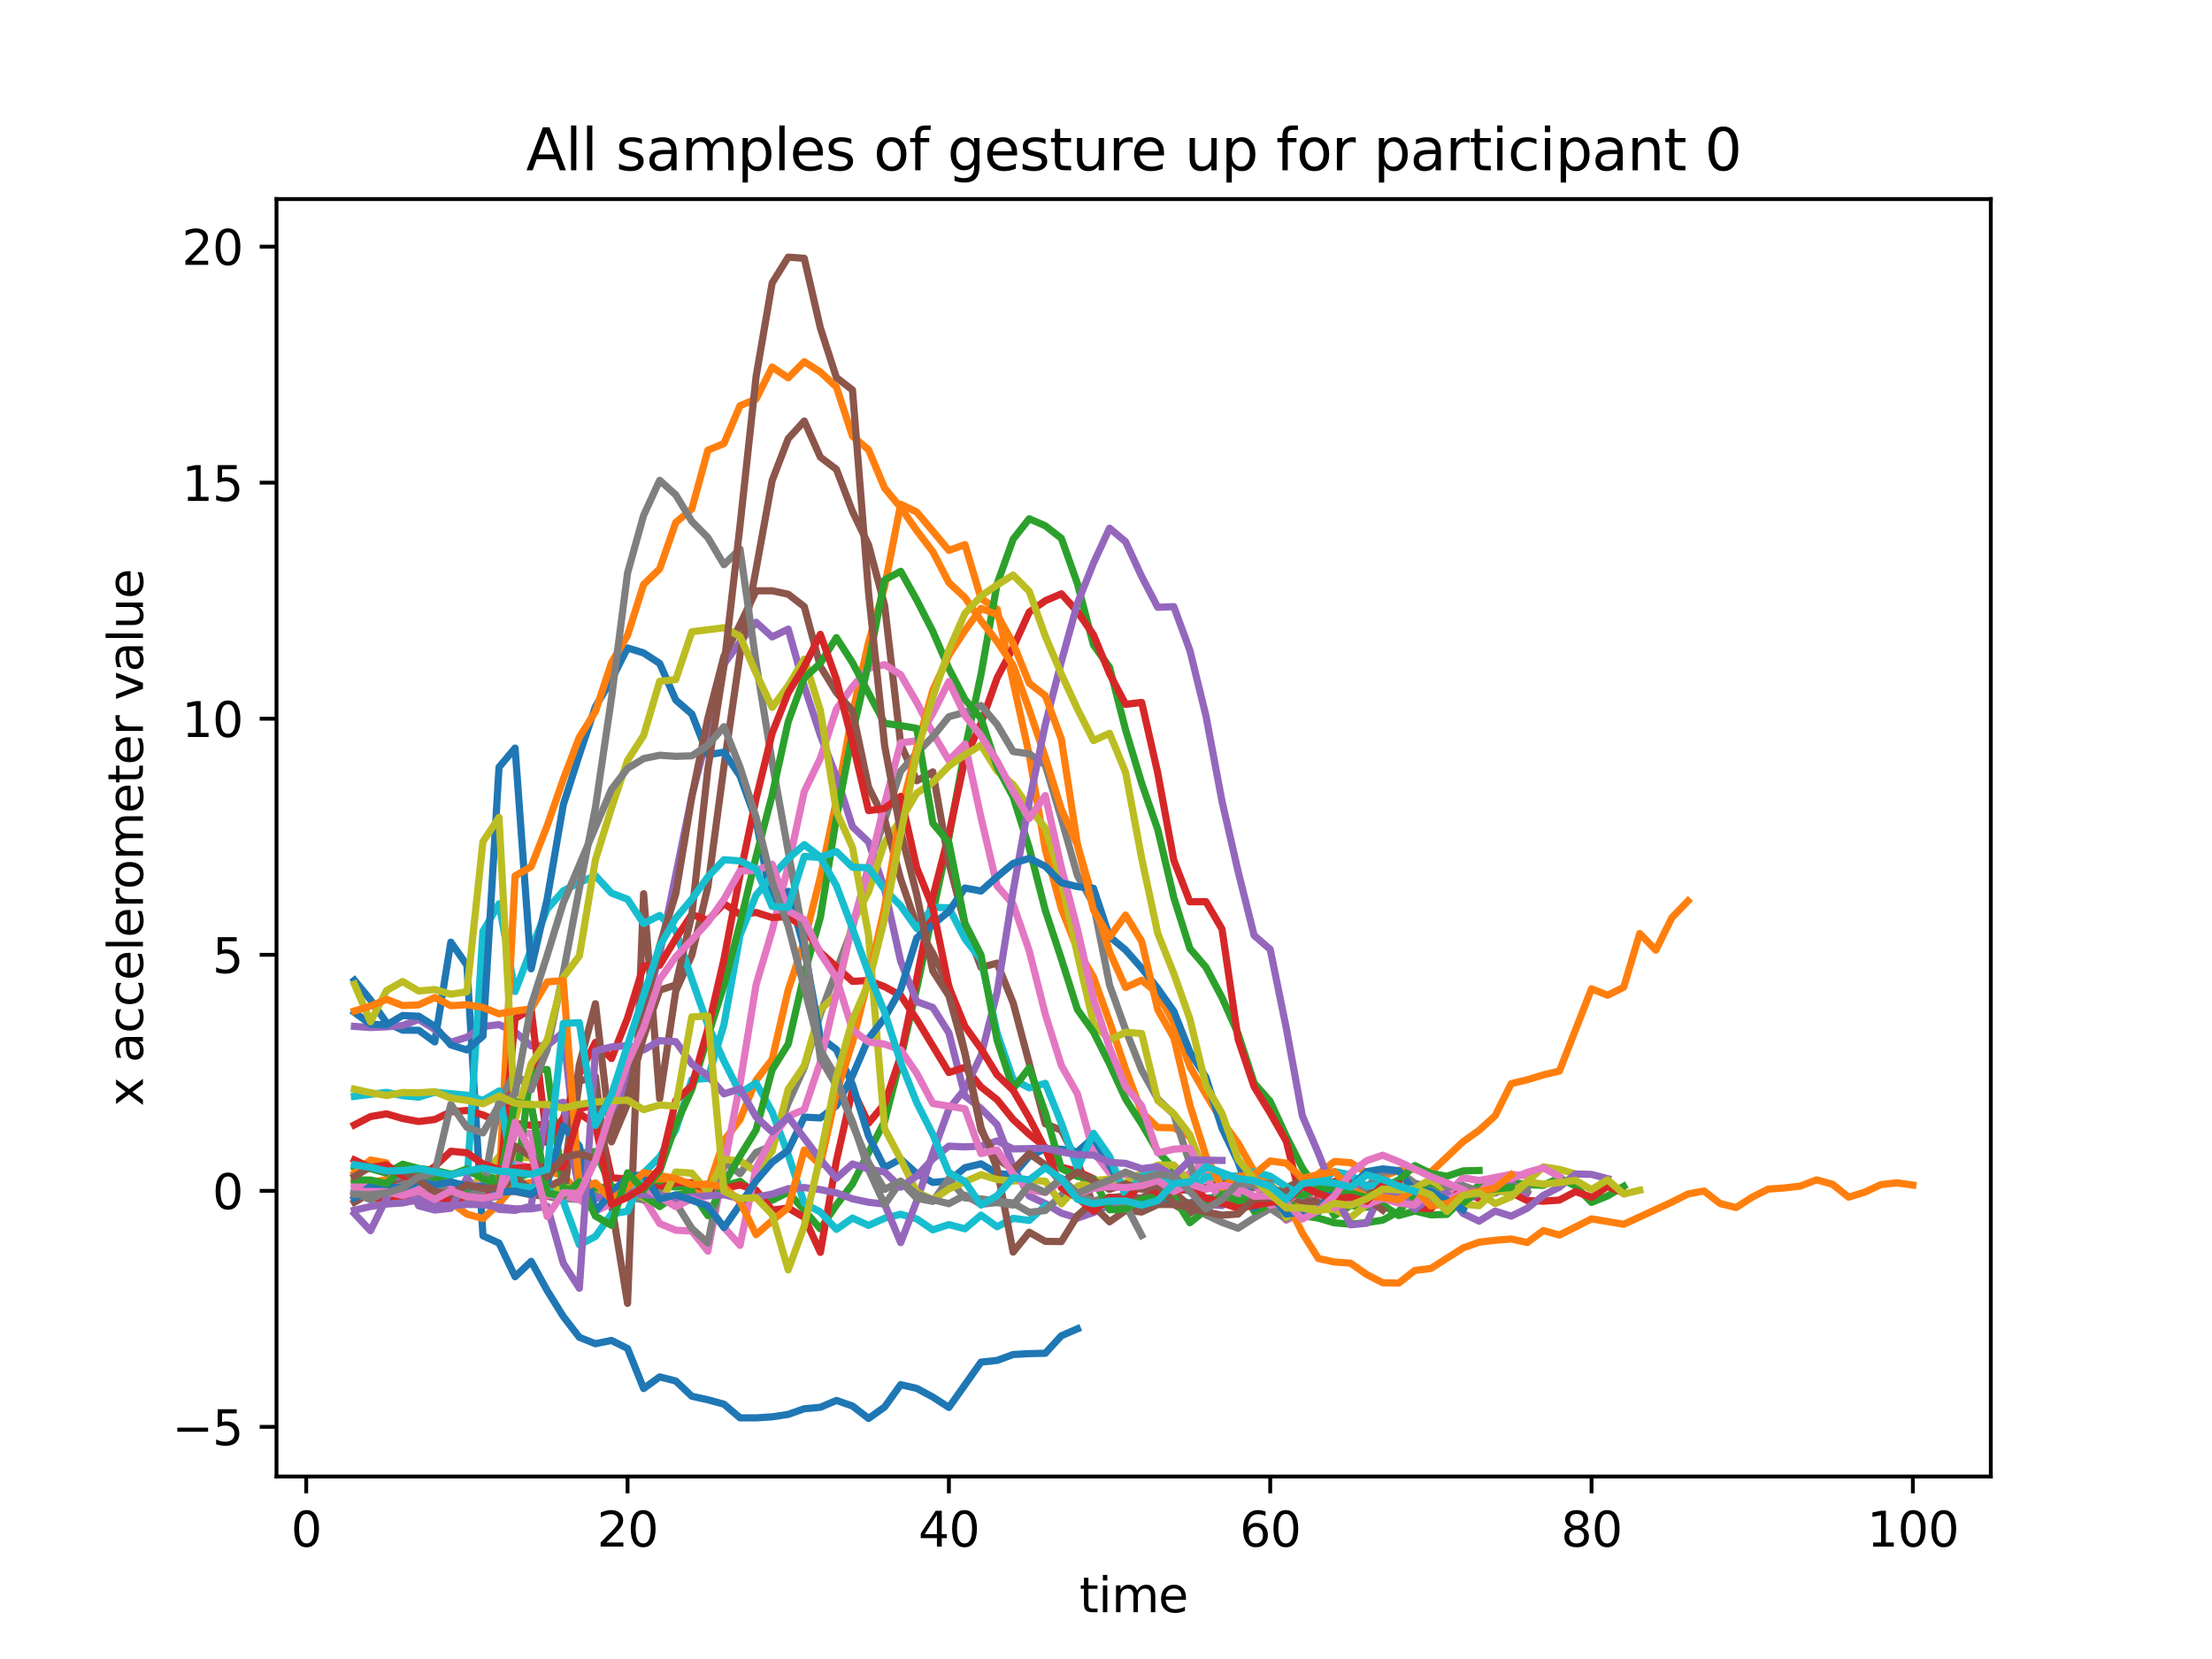 <?xml version="1.0" encoding="utf-8" standalone="no"?>
<!DOCTYPE svg PUBLIC "-//W3C//DTD SVG 1.1//EN"
  "http://www.w3.org/Graphics/SVG/1.1/DTD/svg11.dtd">
<svg xmlns:xlink="http://www.w3.org/1999/xlink" width="460.8pt" height="345.6pt" viewBox="0 0 460.8 345.6" xmlns="http://www.w3.org/2000/svg" version="1.1">
 <defs>
  <style type="text/css">*{stroke-linejoin: round; stroke-linecap: butt}</style>
 </defs>
 <g id="figure_1">
  <g id="patch_1">
   <path d="M 0 345.6 
L 460.8 345.6 
L 460.8 0 
L 0 0 
z
" style="fill: #ffffff"/>
  </g>
  <g id="axes_1">
   <g id="patch_2">
    <path d="M 57.6 307.584 
L 414.72 307.584 
L 414.72 41.472 
L 57.6 41.472 
z
" style="fill: #ffffff"/>
   </g>
   <g id="matplotlib.axis_1">
    <g id="xtick_1">
     <g id="line2d_1">
      <defs>
       <path id="m6926a96980" d="M 0 0 
L 0 3.5 
" style="stroke: #000000; stroke-width: 0.8"/>
      </defs>
      <g>
       <use xlink:href="#m6926a96980" x="63.792" y="307.584" style="stroke: #000000; stroke-width: 0.8"/>
      </g>
     </g>
     <g id="text_1">
      <!-- 0 -->
      <g transform="translate(60.611 322.182) scale(0.1 -0.1)">
       <defs>
        <path id="DejaVuSans-30" d="M 2034 4250 
Q 1547 4250 1301 3770 
Q 1056 3291 1056 2328 
Q 1056 1369 1301 889 
Q 1547 409 2034 409 
Q 2525 409 2770 889 
Q 3016 1369 3016 2328 
Q 3016 3291 2770 3770 
Q 2525 4250 2034 4250 
z
M 2034 4750 
Q 2819 4750 3233 4129 
Q 3647 3509 3647 2328 
Q 3647 1150 3233 529 
Q 2819 -91 2034 -91 
Q 1250 -91 836 529 
Q 422 1150 422 2328 
Q 422 3509 836 4129 
Q 1250 4750 2034 4750 
z
" transform="scale(0.016)"/>
       </defs>
       <use xlink:href="#DejaVuSans-30"/>
      </g>
     </g>
    </g>
    <g id="xtick_2">
     <g id="line2d_2">
      <g>
       <use xlink:href="#m6926a96980" x="130.731" y="307.584" style="stroke: #000000; stroke-width: 0.8"/>
      </g>
     </g>
     <g id="text_2">
      <!-- 20 -->
      <g transform="translate(124.368 322.182) scale(0.1 -0.1)">
       <defs>
        <path id="DejaVuSans-32" d="M 1228 531 
L 3431 531 
L 3431 0 
L 469 0 
L 469 531 
Q 828 903 1448 1529 
Q 2069 2156 2228 2338 
Q 2531 2678 2651 2914 
Q 2772 3150 2772 3378 
Q 2772 3750 2511 3984 
Q 2250 4219 1831 4219 
Q 1534 4219 1204 4116 
Q 875 4013 500 3803 
L 500 4441 
Q 881 4594 1212 4672 
Q 1544 4750 1819 4750 
Q 2544 4750 2975 4387 
Q 3406 4025 3406 3419 
Q 3406 3131 3298 2873 
Q 3191 2616 2906 2266 
Q 2828 2175 2409 1742 
Q 1991 1309 1228 531 
z
" transform="scale(0.016)"/>
       </defs>
       <use xlink:href="#DejaVuSans-32"/>
       <use xlink:href="#DejaVuSans-30" x="63.623"/>
      </g>
     </g>
    </g>
    <g id="xtick_3">
     <g id="line2d_3">
      <g>
       <use xlink:href="#m6926a96980" x="197.67" y="307.584" style="stroke: #000000; stroke-width: 0.8"/>
      </g>
     </g>
     <g id="text_3">
      <!-- 40 -->
      <g transform="translate(191.308 322.182) scale(0.1 -0.1)">
       <defs>
        <path id="DejaVuSans-34" d="M 2419 4116 
L 825 1625 
L 2419 1625 
L 2419 4116 
z
M 2253 4666 
L 3047 4666 
L 3047 1625 
L 3713 1625 
L 3713 1100 
L 3047 1100 
L 3047 0 
L 2419 0 
L 2419 1100 
L 313 1100 
L 313 1709 
L 2253 4666 
z
" transform="scale(0.016)"/>
       </defs>
       <use xlink:href="#DejaVuSans-34"/>
       <use xlink:href="#DejaVuSans-30" x="63.623"/>
      </g>
     </g>
    </g>
    <g id="xtick_4">
     <g id="line2d_4">
      <g>
       <use xlink:href="#m6926a96980" x="264.609" y="307.584" style="stroke: #000000; stroke-width: 0.8"/>
      </g>
     </g>
     <g id="text_4">
      <!-- 60 -->
      <g transform="translate(258.247 322.182) scale(0.1 -0.1)">
       <defs>
        <path id="DejaVuSans-36" d="M 2113 2584 
Q 1688 2584 1439 2293 
Q 1191 2003 1191 1497 
Q 1191 994 1439 701 
Q 1688 409 2113 409 
Q 2538 409 2786 701 
Q 3034 994 3034 1497 
Q 3034 2003 2786 2293 
Q 2538 2584 2113 2584 
z
M 3366 4563 
L 3366 3988 
Q 3128 4100 2886 4159 
Q 2644 4219 2406 4219 
Q 1781 4219 1451 3797 
Q 1122 3375 1075 2522 
Q 1259 2794 1537 2939 
Q 1816 3084 2150 3084 
Q 2853 3084 3261 2657 
Q 3669 2231 3669 1497 
Q 3669 778 3244 343 
Q 2819 -91 2113 -91 
Q 1303 -91 875 529 
Q 447 1150 447 2328 
Q 447 3434 972 4092 
Q 1497 4750 2381 4750 
Q 2619 4750 2861 4703 
Q 3103 4656 3366 4563 
z
" transform="scale(0.016)"/>
       </defs>
       <use xlink:href="#DejaVuSans-36"/>
       <use xlink:href="#DejaVuSans-30" x="63.623"/>
      </g>
     </g>
    </g>
    <g id="xtick_5">
     <g id="line2d_5">
      <g>
       <use xlink:href="#m6926a96980" x="331.548" y="307.584" style="stroke: #000000; stroke-width: 0.8"/>
      </g>
     </g>
     <g id="text_5">
      <!-- 80 -->
      <g transform="translate(325.186 322.182) scale(0.1 -0.1)">
       <defs>
        <path id="DejaVuSans-38" d="M 2034 2216 
Q 1584 2216 1326 1975 
Q 1069 1734 1069 1313 
Q 1069 891 1326 650 
Q 1584 409 2034 409 
Q 2484 409 2743 651 
Q 3003 894 3003 1313 
Q 3003 1734 2745 1975 
Q 2488 2216 2034 2216 
z
M 1403 2484 
Q 997 2584 770 2862 
Q 544 3141 544 3541 
Q 544 4100 942 4425 
Q 1341 4750 2034 4750 
Q 2731 4750 3128 4425 
Q 3525 4100 3525 3541 
Q 3525 3141 3298 2862 
Q 3072 2584 2669 2484 
Q 3125 2378 3379 2068 
Q 3634 1759 3634 1313 
Q 3634 634 3220 271 
Q 2806 -91 2034 -91 
Q 1263 -91 848 271 
Q 434 634 434 1313 
Q 434 1759 690 2068 
Q 947 2378 1403 2484 
z
M 1172 3481 
Q 1172 3119 1398 2916 
Q 1625 2713 2034 2713 
Q 2441 2713 2670 2916 
Q 2900 3119 2900 3481 
Q 2900 3844 2670 4047 
Q 2441 4250 2034 4250 
Q 1625 4250 1398 4047 
Q 1172 3844 1172 3481 
z
" transform="scale(0.016)"/>
       </defs>
       <use xlink:href="#DejaVuSans-38"/>
       <use xlink:href="#DejaVuSans-30" x="63.623"/>
      </g>
     </g>
    </g>
    <g id="xtick_6">
     <g id="line2d_6">
      <g>
       <use xlink:href="#m6926a96980" x="398.487" y="307.584" style="stroke: #000000; stroke-width: 0.8"/>
      </g>
     </g>
     <g id="text_6">
      <!-- 100 -->
      <g transform="translate(388.944 322.182) scale(0.1 -0.1)">
       <defs>
        <path id="DejaVuSans-31" d="M 794 531 
L 1825 531 
L 1825 4091 
L 703 3866 
L 703 4441 
L 1819 4666 
L 2450 4666 
L 2450 531 
L 3481 531 
L 3481 0 
L 794 0 
L 794 531 
z
" transform="scale(0.016)"/>
       </defs>
       <use xlink:href="#DejaVuSans-31"/>
       <use xlink:href="#DejaVuSans-30" x="63.623"/>
       <use xlink:href="#DejaVuSans-30" x="127.246"/>
      </g>
     </g>
    </g>
    <g id="text_7">
     <!-- time -->
     <g transform="translate(224.864 335.861) scale(0.1 -0.1)">
      <defs>
       <path id="DejaVuSans-74" d="M 1172 4494 
L 1172 3500 
L 2356 3500 
L 2356 3053 
L 1172 3053 
L 1172 1153 
Q 1172 725 1289 603 
Q 1406 481 1766 481 
L 2356 481 
L 2356 0 
L 1766 0 
Q 1100 0 847 248 
Q 594 497 594 1153 
L 594 3053 
L 172 3053 
L 172 3500 
L 594 3500 
L 594 4494 
L 1172 4494 
z
" transform="scale(0.016)"/>
       <path id="DejaVuSans-69" d="M 603 3500 
L 1178 3500 
L 1178 0 
L 603 0 
L 603 3500 
z
M 603 4863 
L 1178 4863 
L 1178 4134 
L 603 4134 
L 603 4863 
z
" transform="scale(0.016)"/>
       <path id="DejaVuSans-6d" d="M 3328 2828 
Q 3544 3216 3844 3400 
Q 4144 3584 4550 3584 
Q 5097 3584 5394 3201 
Q 5691 2819 5691 2113 
L 5691 0 
L 5113 0 
L 5113 2094 
Q 5113 2597 4934 2840 
Q 4756 3084 4391 3084 
Q 3944 3084 3684 2787 
Q 3425 2491 3425 1978 
L 3425 0 
L 2847 0 
L 2847 2094 
Q 2847 2600 2669 2842 
Q 2491 3084 2119 3084 
Q 1678 3084 1418 2786 
Q 1159 2488 1159 1978 
L 1159 0 
L 581 0 
L 581 3500 
L 1159 3500 
L 1159 2956 
Q 1356 3278 1631 3431 
Q 1906 3584 2284 3584 
Q 2666 3584 2933 3390 
Q 3200 3197 3328 2828 
z
" transform="scale(0.016)"/>
       <path id="DejaVuSans-65" d="M 3597 1894 
L 3597 1613 
L 953 1613 
Q 991 1019 1311 708 
Q 1631 397 2203 397 
Q 2534 397 2845 478 
Q 3156 559 3463 722 
L 3463 178 
Q 3153 47 2828 -22 
Q 2503 -91 2169 -91 
Q 1331 -91 842 396 
Q 353 884 353 1716 
Q 353 2575 817 3079 
Q 1281 3584 2069 3584 
Q 2775 3584 3186 3129 
Q 3597 2675 3597 1894 
z
M 3022 2063 
Q 3016 2534 2758 2815 
Q 2500 3097 2075 3097 
Q 1594 3097 1305 2825 
Q 1016 2553 972 2059 
L 3022 2063 
z
" transform="scale(0.016)"/>
      </defs>
      <use xlink:href="#DejaVuSans-74"/>
      <use xlink:href="#DejaVuSans-69" x="39.209"/>
      <use xlink:href="#DejaVuSans-6d" x="66.992"/>
      <use xlink:href="#DejaVuSans-65" x="164.404"/>
     </g>
    </g>
   </g>
   <g id="matplotlib.axis_2">
    <g id="ytick_1">
     <g id="line2d_7">
      <defs>
       <path id="mb9a422cf52" d="M 0 0 
L -3.5 0 
" style="stroke: #000000; stroke-width: 0.8"/>
      </defs>
      <g>
       <use xlink:href="#mb9a422cf52" x="57.6" y="297.245" style="stroke: #000000; stroke-width: 0.8"/>
      </g>
     </g>
     <g id="text_8">
      <!-- −5 -->
      <g transform="translate(35.858 301.044) scale(0.1 -0.1)">
       <defs>
        <path id="DejaVuSans-2212" d="M 678 2272 
L 4684 2272 
L 4684 1741 
L 678 1741 
L 678 2272 
z
" transform="scale(0.016)"/>
        <path id="DejaVuSans-35" d="M 691 4666 
L 3169 4666 
L 3169 4134 
L 1269 4134 
L 1269 2991 
Q 1406 3038 1543 3061 
Q 1681 3084 1819 3084 
Q 2600 3084 3056 2656 
Q 3513 2228 3513 1497 
Q 3513 744 3044 326 
Q 2575 -91 1722 -91 
Q 1428 -91 1123 -41 
Q 819 9 494 109 
L 494 744 
Q 775 591 1075 516 
Q 1375 441 1709 441 
Q 2250 441 2565 725 
Q 2881 1009 2881 1497 
Q 2881 1984 2565 2268 
Q 2250 2553 1709 2553 
Q 1456 2553 1204 2497 
Q 953 2441 691 2322 
L 691 4666 
z
" transform="scale(0.016)"/>
       </defs>
       <use xlink:href="#DejaVuSans-2212"/>
       <use xlink:href="#DejaVuSans-35" x="83.789"/>
      </g>
     </g>
    </g>
    <g id="ytick_2">
     <g id="line2d_8">
      <g>
       <use xlink:href="#mb9a422cf52" x="57.6" y="248.072" style="stroke: #000000; stroke-width: 0.8"/>
      </g>
     </g>
     <g id="text_9">
      <!-- 0 -->
      <g transform="translate(44.237 251.871) scale(0.1 -0.1)">
       <use xlink:href="#DejaVuSans-30"/>
      </g>
     </g>
    </g>
    <g id="ytick_3">
     <g id="line2d_9">
      <g>
       <use xlink:href="#mb9a422cf52" x="57.6" y="198.898" style="stroke: #000000; stroke-width: 0.8"/>
      </g>
     </g>
     <g id="text_10">
      <!-- 5 -->
      <g transform="translate(44.237 202.697) scale(0.1 -0.1)">
       <use xlink:href="#DejaVuSans-35"/>
      </g>
     </g>
    </g>
    <g id="ytick_4">
     <g id="line2d_10">
      <g>
       <use xlink:href="#mb9a422cf52" x="57.6" y="149.725" style="stroke: #000000; stroke-width: 0.8"/>
      </g>
     </g>
     <g id="text_11">
      <!-- 10 -->
      <g transform="translate(37.875 153.524) scale(0.1 -0.1)">
       <use xlink:href="#DejaVuSans-31"/>
       <use xlink:href="#DejaVuSans-30" x="63.623"/>
      </g>
     </g>
    </g>
    <g id="ytick_5">
     <g id="line2d_11">
      <g>
       <use xlink:href="#mb9a422cf52" x="57.6" y="100.551" style="stroke: #000000; stroke-width: 0.8"/>
      </g>
     </g>
     <g id="text_12">
      <!-- 15 -->
      <g transform="translate(37.875 104.351) scale(0.1 -0.1)">
       <use xlink:href="#DejaVuSans-31"/>
       <use xlink:href="#DejaVuSans-35" x="63.623"/>
      </g>
     </g>
    </g>
    <g id="ytick_6">
     <g id="line2d_12">
      <g>
       <use xlink:href="#mb9a422cf52" x="57.6" y="51.378" style="stroke: #000000; stroke-width: 0.8"/>
      </g>
     </g>
     <g id="text_13">
      <!-- 20 -->
      <g transform="translate(37.875 55.177) scale(0.1 -0.1)">
       <use xlink:href="#DejaVuSans-32"/>
       <use xlink:href="#DejaVuSans-30" x="63.623"/>
      </g>
     </g>
    </g>
    <g id="text_14">
     <!-- x accelerometer value -->
     <g transform="translate(29.778 230.469) rotate(-90) scale(0.1 -0.1)">
      <defs>
       <path id="DejaVuSans-78" d="M 3513 3500 
L 2247 1797 
L 3578 0 
L 2900 0 
L 1881 1375 
L 863 0 
L 184 0 
L 1544 1831 
L 300 3500 
L 978 3500 
L 1906 2253 
L 2834 3500 
L 3513 3500 
z
" transform="scale(0.016)"/>
       <path id="DejaVuSans-20" transform="scale(0.016)"/>
       <path id="DejaVuSans-61" d="M 2194 1759 
Q 1497 1759 1228 1600 
Q 959 1441 959 1056 
Q 959 750 1161 570 
Q 1363 391 1709 391 
Q 2188 391 2477 730 
Q 2766 1069 2766 1631 
L 2766 1759 
L 2194 1759 
z
M 3341 1997 
L 3341 0 
L 2766 0 
L 2766 531 
Q 2569 213 2275 61 
Q 1981 -91 1556 -91 
Q 1019 -91 701 211 
Q 384 513 384 1019 
Q 384 1609 779 1909 
Q 1175 2209 1959 2209 
L 2766 2209 
L 2766 2266 
Q 2766 2663 2505 2880 
Q 2244 3097 1772 3097 
Q 1472 3097 1187 3025 
Q 903 2953 641 2809 
L 641 3341 
Q 956 3463 1253 3523 
Q 1550 3584 1831 3584 
Q 2591 3584 2966 3190 
Q 3341 2797 3341 1997 
z
" transform="scale(0.016)"/>
       <path id="DejaVuSans-63" d="M 3122 3366 
L 3122 2828 
Q 2878 2963 2633 3030 
Q 2388 3097 2138 3097 
Q 1578 3097 1268 2742 
Q 959 2388 959 1747 
Q 959 1106 1268 751 
Q 1578 397 2138 397 
Q 2388 397 2633 464 
Q 2878 531 3122 666 
L 3122 134 
Q 2881 22 2623 -34 
Q 2366 -91 2075 -91 
Q 1284 -91 818 406 
Q 353 903 353 1747 
Q 353 2603 823 3093 
Q 1294 3584 2113 3584 
Q 2378 3584 2631 3529 
Q 2884 3475 3122 3366 
z
" transform="scale(0.016)"/>
       <path id="DejaVuSans-6c" d="M 603 4863 
L 1178 4863 
L 1178 0 
L 603 0 
L 603 4863 
z
" transform="scale(0.016)"/>
       <path id="DejaVuSans-72" d="M 2631 2963 
Q 2534 3019 2420 3045 
Q 2306 3072 2169 3072 
Q 1681 3072 1420 2755 
Q 1159 2438 1159 1844 
L 1159 0 
L 581 0 
L 581 3500 
L 1159 3500 
L 1159 2956 
Q 1341 3275 1631 3429 
Q 1922 3584 2338 3584 
Q 2397 3584 2469 3576 
Q 2541 3569 2628 3553 
L 2631 2963 
z
" transform="scale(0.016)"/>
       <path id="DejaVuSans-6f" d="M 1959 3097 
Q 1497 3097 1228 2736 
Q 959 2375 959 1747 
Q 959 1119 1226 758 
Q 1494 397 1959 397 
Q 2419 397 2687 759 
Q 2956 1122 2956 1747 
Q 2956 2369 2687 2733 
Q 2419 3097 1959 3097 
z
M 1959 3584 
Q 2709 3584 3137 3096 
Q 3566 2609 3566 1747 
Q 3566 888 3137 398 
Q 2709 -91 1959 -91 
Q 1206 -91 779 398 
Q 353 888 353 1747 
Q 353 2609 779 3096 
Q 1206 3584 1959 3584 
z
" transform="scale(0.016)"/>
       <path id="DejaVuSans-76" d="M 191 3500 
L 800 3500 
L 1894 563 
L 2988 3500 
L 3597 3500 
L 2284 0 
L 1503 0 
L 191 3500 
z
" transform="scale(0.016)"/>
       <path id="DejaVuSans-75" d="M 544 1381 
L 544 3500 
L 1119 3500 
L 1119 1403 
Q 1119 906 1312 657 
Q 1506 409 1894 409 
Q 2359 409 2629 706 
Q 2900 1003 2900 1516 
L 2900 3500 
L 3475 3500 
L 3475 0 
L 2900 0 
L 2900 538 
Q 2691 219 2414 64 
Q 2138 -91 1772 -91 
Q 1169 -91 856 284 
Q 544 659 544 1381 
z
M 1991 3584 
L 1991 3584 
z
" transform="scale(0.016)"/>
      </defs>
      <use xlink:href="#DejaVuSans-78"/>
      <use xlink:href="#DejaVuSans-20" x="59.18"/>
      <use xlink:href="#DejaVuSans-61" x="90.967"/>
      <use xlink:href="#DejaVuSans-63" x="152.246"/>
      <use xlink:href="#DejaVuSans-63" x="207.227"/>
      <use xlink:href="#DejaVuSans-65" x="262.207"/>
      <use xlink:href="#DejaVuSans-6c" x="323.73"/>
      <use xlink:href="#DejaVuSans-65" x="351.514"/>
      <use xlink:href="#DejaVuSans-72" x="413.037"/>
      <use xlink:href="#DejaVuSans-6f" x="451.9"/>
      <use xlink:href="#DejaVuSans-6d" x="513.082"/>
      <use xlink:href="#DejaVuSans-65" x="610.494"/>
      <use xlink:href="#DejaVuSans-74" x="672.018"/>
      <use xlink:href="#DejaVuSans-65" x="711.227"/>
      <use xlink:href="#DejaVuSans-72" x="772.75"/>
      <use xlink:href="#DejaVuSans-20" x="813.863"/>
      <use xlink:href="#DejaVuSans-76" x="845.65"/>
      <use xlink:href="#DejaVuSans-61" x="904.83"/>
      <use xlink:href="#DejaVuSans-6c" x="966.109"/>
      <use xlink:href="#DejaVuSans-75" x="993.893"/>
      <use xlink:href="#DejaVuSans-65" x="1057.271"/>
     </g>
    </g>
   </g>
   <g id="line2d_13">
    <path d="M 73.833 204.202 
L 77.18 208.295 
L 80.527 213.066 
L 83.874 214.604 
L 87.221 214.623 
L 90.567 217.058 
L 93.914 196.273 
L 97.261 201.053 
L 100.608 257.436 
L 103.955 258.959 
L 107.302 265.96 
L 110.649 262.769 
L 113.996 268.857 
L 117.343 274.245 
L 120.69 278.589 
L 124.037 279.918 
L 127.384 279.238 
L 130.731 280.914 
L 134.078 289.251 
L 137.425 286.836 
L 140.772 287.682 
L 144.119 290.864 
L 147.466 291.6 
L 150.813 292.515 
L 154.16 295.36 
L 157.507 295.37 
L 160.854 295.151 
L 164.2 294.642 
L 167.547 293.467 
L 170.894 293.166 
L 174.241 291.734 
L 177.588 292.896 
L 180.935 295.488 
L 184.282 293.1 
L 187.629 288.449 
L 190.976 289.226 
L 194.323 291.027 
L 197.67 293.195 
L 204.364 283.755 
L 207.711 283.404 
L 211.058 282.171 
L 214.405 281.983 
L 217.752 281.911 
L 221.099 278.261 
L 224.446 276.816 
L 224.446 276.816 
" clip-path="url(#p3c875af756)" style="fill: none; stroke: #1f77b4; stroke-width: 1.5; stroke-linecap: square"/>
   </g>
   <g id="line2d_14">
    <path d="M 73.833 245.733 
L 77.18 246.287 
L 80.527 245.736 
L 83.874 245.577 
L 87.221 247.033 
L 90.567 248.092 
L 97.261 252.918 
L 100.608 253.852 
L 103.955 250.755 
L 107.302 246.705 
L 110.649 246.39 
L 113.996 244.12 
L 117.343 244.78 
L 120.69 248.884 
L 124.037 248.484 
L 127.384 249.384 
L 130.731 248.164 
L 134.078 246.675 
L 140.772 245.435 
L 144.119 248.279 
L 147.466 247.652 
L 150.813 237.617 
L 154.16 233.232 
L 157.507 225.024 
L 160.854 220.701 
L 164.2 206.214 
L 167.547 196.03 
L 170.894 182.737 
L 174.241 166.744 
L 177.588 148.589 
L 180.935 133.839 
L 184.282 122.221 
L 187.629 105.042 
L 190.976 106.662 
L 197.67 114.651 
L 201.017 113.453 
L 204.364 124.682 
L 207.711 126.881 
L 214.405 157.248 
L 217.752 176.959 
L 221.099 189.287 
L 224.446 197.758 
L 227.793 203.556 
L 231.14 212.858 
L 234.487 222.723 
L 237.833 231.67 
L 241.18 234.877 
L 244.527 234.954 
L 247.874 236.767 
L 251.221 244.563 
L 254.568 247.314 
L 257.915 249.532 
L 261.262 251.34 
L 264.609 251.524 
L 267.956 252.66 
L 271.303 249.592 
L 274.65 244.531 
L 277.997 241.96 
L 281.344 242.206 
L 284.691 244.322 
L 288.038 245.089 
L 291.385 243.791 
L 294.732 243.56 
L 298.079 244.182 
L 304.773 237.841 
L 308.12 235.467 
L 311.466 232.444 
L 314.813 225.741 
L 318.16 224.939 
L 321.507 223.916 
L 324.854 223.122 
L 331.548 205.978 
L 334.895 207.332 
L 338.242 205.661 
L 341.589 194.463 
L 344.936 197.937 
L 348.283 191.169 
L 351.63 187.687 
L 351.63 187.687 
" clip-path="url(#p3c875af756)" style="fill: none; stroke: #ff7f0e; stroke-width: 1.5; stroke-linecap: square"/>
   </g>
   <g id="line2d_15">
    <path d="M 73.833 243.068 
L 77.18 243.458 
L 80.527 244.396 
L 83.874 242.528 
L 87.221 243.418 
L 90.567 243.817 
L 93.914 244.591 
L 97.261 244.138 
L 100.608 244.827 
L 103.955 245.664 
L 107.302 245.524 
L 110.649 244.297 
L 113.996 242.761 
L 117.343 243.695 
L 120.69 240.251 
L 124.037 239.875 
L 127.384 247.231 
L 130.731 247.66 
L 134.078 247.624 
L 137.425 247.042 
L 140.772 247.255 
L 144.119 247.173 
L 147.466 246.68 
L 150.813 247.056 
L 154.16 246.098 
L 157.507 248.71 
L 160.854 250.041 
L 164.2 248.373 
L 167.547 252.101 
L 170.894 256.005 
L 174.241 251.027 
L 177.588 246.646 
L 184.282 233.594 
L 187.629 220.533 
L 190.976 205.861 
L 197.67 174.466 
L 201.017 156.155 
L 204.364 140.496 
L 207.711 121.643 
L 211.058 112.316 
L 214.405 108.066 
L 217.752 109.536 
L 221.099 112.142 
L 224.446 121.577 
L 227.793 134.357 
L 231.14 139.011 
L 234.487 152.062 
L 237.833 163.154 
L 241.18 172.802 
L 244.527 186.988 
L 247.874 197.596 
L 251.221 201.493 
L 254.568 207.818 
L 257.915 215.341 
L 261.262 225.637 
L 264.609 229.447 
L 267.956 236.705 
L 271.303 243.302 
L 274.65 248.167 
L 277.997 253.236 
L 281.344 251.125 
L 284.691 251.496 
L 288.038 250.949 
L 291.385 253.217 
L 294.732 252.289 
L 298.079 253.069 
L 301.426 252.98 
L 304.773 249.779 
L 308.12 246.891 
L 311.466 247.164 
L 314.813 246.287 
L 318.16 246.769 
L 321.507 246.927 
L 324.854 245.364 
L 328.201 247.087 
L 331.548 250.487 
L 334.895 249.131 
L 338.242 247.133 
L 338.242 247.133 
" clip-path="url(#p3c875af756)" style="fill: none; stroke: #2ca02c; stroke-width: 1.5; stroke-linecap: square"/>
   </g>
   <g id="line2d_16">
    <path d="M 73.833 234.337 
L 77.18 232.605 
L 80.527 232.034 
L 83.874 233.007 
L 87.221 233.632 
L 90.567 233.218 
L 93.914 231.61 
L 97.261 231.324 
L 100.608 232.258 
L 103.955 233.663 
L 110.649 234.43 
L 113.996 234.203 
L 117.343 233.722 
L 120.69 231.063 
L 124.037 229.956 
L 127.384 245.364 
L 130.731 245.595 
L 134.078 246.902 
L 137.425 247.58 
L 140.772 246.362 
L 144.119 246.382 
L 147.466 247.867 
L 150.813 247.568 
L 154.16 246.85 
L 157.507 247.932 
L 160.854 252.088 
L 164.2 251.664 
L 167.547 253.608 
L 170.894 260.885 
L 174.241 241.807 
L 177.588 227.026 
L 180.935 233.968 
L 184.282 229.922 
L 187.629 219.968 
L 190.976 203.873 
L 194.323 186.896 
L 197.67 173.761 
L 201.017 158.094 
L 204.364 150.661 
L 207.711 141.238 
L 211.058 134.881 
L 214.405 127.503 
L 217.752 125.146 
L 221.099 123.699 
L 224.446 127.425 
L 227.793 132.242 
L 231.14 140.352 
L 234.487 146.727 
L 237.833 146.328 
L 241.18 161.036 
L 244.527 179.215 
L 247.874 187.86 
L 251.221 187.833 
L 254.568 193.543 
L 257.915 216.474 
L 261.262 226.4 
L 264.609 231.873 
L 267.956 237.744 
L 271.303 251.15 
L 274.65 249.744 
L 277.997 246.126 
L 281.344 245.724 
L 284.691 248.075 
L 288.038 249.2 
L 291.385 249.114 
L 294.732 251.602 
L 298.079 251.792 
L 301.426 248.544 
L 304.773 248.12 
L 308.12 249.705 
L 311.466 247.911 
L 314.813 248.428 
L 318.16 250.108 
L 321.507 250.232 
L 324.854 250 
L 328.201 248.225 
L 331.548 249.411 
L 334.895 247.151 
L 338.242 248.493 
L 338.242 248.493 
" clip-path="url(#p3c875af756)" style="fill: none; stroke: #d62728; stroke-width: 1.5; stroke-linecap: square"/>
   </g>
   <g id="line2d_17">
    <path d="M 73.833 213.816 
L 77.18 214.05 
L 80.527 213.906 
L 83.874 213.624 
L 87.221 212.368 
L 90.567 214.442 
L 93.914 217.135 
L 97.261 216.064 
L 100.608 213.852 
L 103.955 213.443 
L 107.302 214.988 
L 110.649 217.874 
L 113.996 217.81 
L 117.343 215.056 
L 120.69 245.149 
L 124.037 241.401 
L 127.384 233.532 
L 130.731 225.32 
L 134.078 211.772 
L 137.425 198.692 
L 144.119 165.825 
L 147.466 152.792 
L 150.813 138.334 
L 154.16 133.756 
L 157.507 129.627 
L 160.854 132.68 
L 164.2 131.053 
L 167.547 142.964 
L 170.894 153.136 
L 174.241 161.778 
L 177.588 172.228 
L 180.935 175.405 
L 184.282 185.224 
L 187.629 200.271 
L 190.976 208.663 
L 194.323 209.875 
L 197.67 215.161 
L 201.017 228.312 
L 204.364 230.923 
L 207.711 234.285 
L 211.058 242.998 
L 214.405 249.152 
L 217.752 250.719 
L 221.099 252.718 
L 224.446 253.752 
L 227.793 252.596 
L 231.14 251.021 
L 234.487 252.231 
L 237.833 252.113 
L 241.18 250.05 
L 244.527 249.705 
L 247.874 250.675 
L 254.568 251.147 
L 257.915 249.358 
L 261.262 250.802 
L 264.609 250.522 
L 267.956 249.03 
L 271.303 247.951 
L 274.65 247.34 
L 277.997 250.79 
L 281.344 248.596 
L 288.038 245.602 
L 291.385 247.233 
L 294.732 249.365 
L 298.079 248.016 
L 301.426 250.013 
L 304.773 250.387 
L 308.12 248.566 
L 311.466 247.988 
L 314.813 246.591 
L 318.16 248.493 
L 318.16 248.493 
" clip-path="url(#p3c875af756)" style="fill: none; stroke: #9467bd; stroke-width: 1.5; stroke-linecap: square"/>
   </g>
   <g id="line2d_18">
    <path d="M 73.833 248.553 
L 77.18 249.058 
L 80.527 248.624 
L 83.874 249.095 
L 87.221 249.769 
L 90.567 250.765 
L 93.914 249.345 
L 97.261 246.997 
L 100.608 247.707 
L 103.955 248.117 
L 107.302 248.197 
L 110.649 248.918 
L 113.996 249.2 
L 117.343 249.851 
L 120.69 225.213 
L 124.037 224.247 
L 127.384 250.831 
L 130.731 271.505 
L 134.078 186.172 
L 137.425 228.885 
L 140.772 206.485 
L 144.119 198.979 
L 147.466 184.731 
L 150.813 159.656 
L 154.16 136.37 
L 157.507 118.589 
L 160.854 100.11 
L 164.2 91.38 
L 167.547 87.706 
L 170.894 95.233 
L 174.241 97.776 
L 177.588 106.547 
L 180.935 113.512 
L 184.282 126.095 
L 187.629 155.026 
L 190.976 162.65 
L 194.323 160.793 
L 197.67 179.718 
L 201.017 192.564 
L 204.364 201.525 
L 207.711 200.639 
L 211.058 208.914 
L 217.752 234.103 
L 221.099 235.449 
L 224.446 241.967 
L 227.793 251.195 
L 231.14 254.529 
L 234.487 252.158 
L 237.833 252.484 
L 241.18 250.922 
L 244.527 250.928 
L 247.874 252.722 
L 251.221 250.582 
L 257.915 250.888 
L 261.262 249.501 
L 264.609 248.777 
L 267.956 247.524 
L 271.303 245.716 
L 274.65 245.293 
L 277.997 246.964 
L 281.344 248.22 
L 284.691 248.631 
L 288.038 248.909 
L 288.038 248.909 
" clip-path="url(#p3c875af756)" style="fill: none; stroke: #8c564b; stroke-width: 1.5; stroke-linecap: square"/>
   </g>
   <g id="line2d_19">
    <path d="M 73.833 247.735 
L 80.527 248.993 
L 83.874 247.561 
L 87.221 247.782 
L 90.567 247.758 
L 93.914 248.827 
L 97.261 248.947 
L 100.608 247.324 
L 103.955 247.223 
L 107.302 235.987 
L 110.649 236.128 
L 113.996 248.294 
L 117.343 248.577 
L 120.69 248.322 
L 124.037 248.259 
L 127.384 249.04 
L 130.731 248.791 
L 134.078 249.514 
L 137.425 254.887 
L 140.772 256.282 
L 144.119 256.439 
L 147.466 260.65 
L 154.16 225.701 
L 157.507 205.138 
L 160.854 193.848 
L 164.2 180.394 
L 167.547 164.878 
L 170.894 157.988 
L 174.241 147.697 
L 177.588 143.067 
L 180.935 139.212 
L 184.282 138.455 
L 187.629 140.565 
L 190.976 146.317 
L 194.323 152.718 
L 197.67 158.409 
L 201.017 154.998 
L 204.364 170.3 
L 207.711 184.545 
L 211.058 188.381 
L 214.405 198.058 
L 217.752 211.273 
L 221.099 221.956 
L 224.446 227.878 
L 227.793 239.992 
L 231.14 244.319 
L 237.833 245.136 
L 241.18 244.456 
L 244.527 246.649 
L 247.874 244.347 
L 251.221 242.406 
L 254.568 244.927 
L 257.915 248.46 
L 261.262 250.016 
L 264.609 250.624 
L 267.956 254.206 
L 271.303 252.612 
L 274.65 250.135 
L 277.997 250.142 
L 281.344 251.03 
L 284.691 249.253 
L 288.038 248.828 
L 291.385 249.698 
L 294.732 250.017 
L 298.079 248.107 
L 301.426 248.721 
L 304.773 245.364 
L 308.12 245.92 
L 314.813 244.65 
L 318.16 244.945 
L 318.16 244.945 
" clip-path="url(#p3c875af756)" style="fill: none; stroke: #e377c2; stroke-width: 1.5; stroke-linecap: square"/>
   </g>
   <g id="line2d_20">
    <path d="M 73.833 248.167 
L 77.18 249.515 
L 80.527 250.156 
L 83.874 249.496 
L 87.221 249.068 
L 90.567 249.857 
L 93.914 249.28 
L 97.261 250.456 
L 100.608 249.704 
L 103.955 249.193 
L 107.302 229.773 
L 110.649 230.15 
L 113.996 248.849 
L 117.343 249.651 
L 120.69 249.861 
L 124.037 248.974 
L 127.384 249.031 
L 130.731 249.348 
L 134.078 249.975 
L 137.425 248.454 
L 140.772 250.571 
L 144.119 255.911 
L 147.466 258.946 
L 150.813 241.957 
L 154.16 244.503 
L 157.507 240.082 
L 160.854 238.671 
L 164.2 229.76 
L 167.547 222.368 
L 170.894 211.228 
L 177.588 193.206 
L 180.935 180.551 
L 184.282 170.811 
L 187.629 160.652 
L 190.976 156.871 
L 194.323 153.448 
L 197.67 149.301 
L 201.017 148.374 
L 204.364 146.97 
L 207.711 150.917 
L 211.058 156.556 
L 214.405 157.041 
L 217.752 159.361 
L 221.099 170.521 
L 224.446 182.392 
L 227.793 188.332 
L 231.14 205.194 
L 234.487 214.53 
L 237.833 222.952 
L 241.18 228.939 
L 244.527 232.18 
L 247.874 242.406 
L 251.221 253.072 
L 254.568 254.643 
L 257.915 255.864 
L 261.262 253.705 
L 264.609 251.757 
L 267.956 253.941 
L 271.303 251.411 
L 274.65 246.113 
L 277.997 247.536 
L 281.344 249.535 
L 284.691 247.305 
L 288.038 244.134 
L 291.385 243.956 
L 294.732 246.485 
L 298.079 247.384 
L 301.426 247.308 
L 304.773 246.968 
L 308.12 248.195 
L 311.466 248.537 
L 314.813 247.146 
L 318.16 247.802 
L 318.16 247.802 
" clip-path="url(#p3c875af756)" style="fill: none; stroke: #7f7f7f; stroke-width: 1.5; stroke-linecap: square"/>
   </g>
   <g id="line2d_21">
    <path d="M 73.833 248.132 
L 77.18 248.763 
L 80.527 249.184 
L 83.874 248.856 
L 90.567 245.355 
L 93.914 247.052 
L 97.261 247.526 
L 100.608 245.255 
L 103.955 240.909 
L 107.302 241.151 
L 110.649 241.174 
L 113.996 247.564 
L 117.343 247.452 
L 120.69 247.479 
L 124.037 247.34 
L 127.384 249.13 
L 130.731 248.223 
L 134.078 249.417 
L 137.425 251.152 
L 140.772 244.145 
L 144.119 244.385 
L 147.466 248.301 
L 150.813 241.56 
L 154.16 241.822 
L 157.507 244.044 
L 160.854 239.786 
L 164.2 226.914 
L 167.547 221.971 
L 170.894 210.317 
L 174.241 207.212 
L 177.588 192.247 
L 180.935 185.77 
L 184.282 175.49 
L 187.629 170.874 
L 190.976 165.215 
L 194.323 162.987 
L 197.67 159.575 
L 201.017 157.23 
L 204.364 155.22 
L 207.711 160.6 
L 211.058 163.454 
L 214.405 168.306 
L 217.752 172.485 
L 221.099 183.361 
L 224.446 198.803 
L 227.793 213.153 
L 231.14 216.661 
L 234.487 215.038 
L 237.833 215.306 
L 241.18 229.269 
L 244.527 232.031 
L 247.874 236.405 
L 251.221 245.523 
L 254.568 246.687 
L 257.915 247.477 
L 261.262 245.451 
L 264.609 246.865 
L 267.956 253.62 
L 271.303 251.146 
L 274.65 252.07 
L 277.997 251.888 
L 281.344 253.695 
L 288.038 248.082 
L 291.385 246.718 
L 294.732 247.599 
L 298.079 245.608 
L 301.426 249.696 
L 304.773 250.853 
L 308.12 251.181 
L 311.466 248.029 
L 314.813 248.544 
L 318.16 246.184 
L 321.507 243.078 
L 324.854 243.608 
L 328.201 244.563 
L 328.201 244.563 
" clip-path="url(#p3c875af756)" style="fill: none; stroke: #bcbd22; stroke-width: 1.5; stroke-linecap: square"/>
   </g>
   <g id="line2d_22">
    <path d="M 73.833 248.401 
L 77.18 247.964 
L 80.527 247.028 
L 83.874 246.384 
L 87.221 246.001 
L 90.567 246.064 
L 93.914 246.839 
L 97.261 246.647 
L 100.608 194.015 
L 103.955 188.27 
L 107.302 206.552 
L 110.649 197.742 
L 113.996 189.367 
L 117.343 185.576 
L 120.69 183.836 
L 124.037 182.401 
L 127.384 186.048 
L 130.731 187.331 
L 134.078 192.378 
L 137.425 190.703 
L 140.772 193.921 
L 144.119 203.978 
L 147.466 213.544 
L 150.813 221.022 
L 154.16 227.673 
L 157.507 225.61 
L 160.854 231.628 
L 164.2 240.56 
L 167.547 250.672 
L 170.894 252.479 
L 174.241 256.098 
L 177.588 253.746 
L 180.935 255.271 
L 184.282 253.776 
L 187.629 252.949 
L 190.976 253.919 
L 194.323 256.2 
L 197.67 255.106 
L 201.017 255.98 
L 204.364 253.144 
L 207.711 255.555 
L 211.058 253.802 
L 214.405 254.228 
L 217.752 251.177 
L 217.752 251.177 
" clip-path="url(#p3c875af756)" style="fill: none; stroke: #17becf; stroke-width: 1.5; stroke-linecap: square"/>
   </g>
   <g id="line2d_23">
    <path d="M 73.833 210.91 
L 77.18 213.351 
L 80.527 213.512 
L 83.874 211.55 
L 87.221 211.693 
L 90.567 213.8 
L 93.914 217.678 
L 97.261 218.714 
L 100.608 215.841 
L 103.955 159.816 
L 107.302 155.837 
L 110.649 201.817 
L 113.996 187.244 
L 117.343 167.647 
L 120.69 157.199 
L 124.037 147.231 
L 127.384 141.577 
L 130.731 134.979 
L 134.078 136.021 
L 137.425 138.208 
L 140.772 145.832 
L 144.119 148.736 
L 147.466 157.229 
L 150.813 156.687 
L 154.16 161.632 
L 157.507 170.895 
L 160.854 188.64 
L 164.2 185.676 
L 167.547 197.568 
L 170.894 216.146 
L 174.241 218.637 
L 177.588 225.96 
L 180.935 236.664 
L 184.282 243.24 
L 187.629 241.455 
L 190.976 244.471 
L 194.323 246.319 
L 197.67 246.017 
L 201.017 243.252 
L 204.364 242.45 
L 207.711 244.444 
L 211.058 244.758 
L 214.405 240.902 
L 217.752 239.28 
L 221.099 239.408 
L 224.446 239.929 
L 227.793 236.981 
L 234.487 248.571 
L 237.833 247.137 
L 241.18 248.596 
L 244.527 250.465 
L 247.874 250.635 
L 251.221 249.649 
L 254.568 249.324 
L 254.568 249.324 
" clip-path="url(#p3c875af756)" style="fill: none; stroke: #1f77b4; stroke-width: 1.5; stroke-linecap: square"/>
   </g>
   <g id="line2d_24">
    <path d="M 73.833 244.384 
L 77.18 241.655 
L 80.527 242.257 
L 83.874 249.39 
L 87.221 250.518 
L 90.567 247.825 
L 93.914 247.658 
L 97.261 248.818 
L 100.608 248.811 
L 103.955 247.242 
L 107.302 182.469 
L 110.649 180.538 
L 113.996 171.978 
L 117.343 162.316 
L 120.69 153.57 
L 124.037 148.225 
L 127.384 138.052 
L 130.731 132.354 
L 134.078 121.752 
L 137.425 118.503 
L 140.772 108.841 
L 144.119 106.039 
L 147.466 93.781 
L 150.813 92.391 
L 154.16 84.522 
L 157.507 83.133 
L 160.854 76.465 
L 164.2 78.702 
L 167.547 75.351 
L 170.894 77.494 
L 174.241 80.621 
L 177.588 90.864 
L 180.935 93.679 
L 184.282 101.685 
L 187.629 105.736 
L 190.976 110.54 
L 194.323 114.924 
L 197.67 121.375 
L 201.017 124.482 
L 204.364 129.309 
L 207.711 133.638 
L 211.058 138.63 
L 214.405 147.825 
L 217.752 157.762 
L 221.099 168.584 
L 224.446 176.001 
L 227.793 187.526 
L 231.14 198.286 
L 234.487 205.714 
L 237.833 204.183 
L 241.18 206.959 
L 244.527 213.033 
L 247.874 222.196 
L 251.221 228.012 
L 254.568 233.545 
L 257.915 238.137 
L 261.262 244.041 
L 264.609 246.749 
L 267.956 250.025 
L 271.303 256.877 
L 274.65 262.17 
L 277.997 262.9 
L 281.344 263.135 
L 284.691 265.49 
L 288.038 267.218 
L 291.385 267.288 
L 294.732 264.664 
L 298.079 264.241 
L 304.773 259.983 
L 308.12 258.768 
L 311.466 258.367 
L 314.813 258.105 
L 318.16 258.835 
L 321.507 256.347 
L 324.854 257.289 
L 331.548 253.914 
L 338.242 255.037 
L 348.283 250.426 
L 351.63 248.731 
L 354.977 248.107 
L 358.324 250.721 
L 361.671 251.555 
L 365.018 249.389 
L 368.365 247.707 
L 371.712 247.471 
L 375.059 247.083 
L 378.406 245.788 
L 381.753 246.703 
L 385.099 249.387 
L 388.446 248.362 
L 391.793 246.784 
L 395.14 246.401 
L 398.487 246.872 
L 398.487 246.872 
" clip-path="url(#p3c875af756)" style="fill: none; stroke: #ff7f0e; stroke-width: 1.5; stroke-linecap: square"/>
   </g>
   <g id="line2d_25">
    <path d="M 73.833 248.671 
L 77.18 247.869 
L 80.527 247.711 
L 83.874 247.086 
L 87.221 249.321 
L 93.914 247.423 
L 97.261 247.607 
L 100.608 248.534 
L 107.302 247.925 
L 110.649 222.689 
L 113.996 222.807 
L 117.343 247.658 
L 120.69 247.71 
L 127.384 247.174 
L 130.731 248.359 
L 134.078 249.081 
L 137.425 251.352 
L 140.772 248.968 
L 144.119 248.365 
L 147.466 253.231 
L 150.813 246.628 
L 154.16 240.812 
L 157.507 235.385 
L 160.854 222.854 
L 164.2 217.487 
L 167.547 202.932 
L 170.894 191.125 
L 174.241 170.378 
L 177.588 152.764 
L 180.935 138.117 
L 184.282 120.82 
L 187.629 119.013 
L 190.976 124.987 
L 194.323 131.536 
L 197.67 139.275 
L 201.017 145.709 
L 204.364 149.656 
L 207.711 159.756 
L 211.058 166.006 
L 214.405 176.609 
L 217.752 189.629 
L 221.099 199.748 
L 224.446 210.308 
L 227.793 214.985 
L 231.14 221.637 
L 234.487 228.937 
L 237.833 234.132 
L 241.18 239.867 
L 244.527 243.442 
L 247.874 247.913 
L 251.221 250.834 
L 254.568 247.891 
L 257.915 246.5 
L 261.262 252.366 
L 264.609 250.849 
L 267.956 249.699 
L 271.303 253.217 
L 274.65 253.768 
L 277.997 254.743 
L 281.344 255.016 
L 284.691 254.688 
L 288.038 254.179 
L 291.385 252.381 
L 294.732 248.518 
L 298.079 247.58 
L 301.426 249.894 
L 304.773 250.607 
L 308.12 247.955 
L 314.813 247.367 
L 314.813 247.367 
" clip-path="url(#p3c875af756)" style="fill: none; stroke: #2ca02c; stroke-width: 1.5; stroke-linecap: square"/>
   </g>
   <g id="line2d_26">
    <path d="M 73.833 248.852 
L 77.18 249.281 
L 80.527 250.05 
L 83.874 249.745 
L 87.221 248.26 
L 90.567 249.749 
L 93.914 250.239 
L 97.261 249.117 
L 100.608 248.295 
L 103.955 248.057 
L 107.302 212.189 
L 110.649 210.234 
L 113.996 238.065 
L 117.343 232.887 
L 120.69 223.765 
L 124.037 217.145 
L 127.384 220.512 
L 130.731 212.065 
L 134.078 201.193 
L 137.425 201.084 
L 140.772 195.524 
L 144.119 190.497 
L 147.466 191.734 
L 150.813 188.248 
L 154.16 190.473 
L 157.507 190.088 
L 160.854 191.137 
L 164.2 190.949 
L 167.547 193.206 
L 170.894 198.379 
L 177.588 204.435 
L 180.935 204.254 
L 184.282 205.552 
L 187.629 207.371 
L 190.976 212.364 
L 197.67 223.429 
L 201.017 222.347 
L 204.364 226.427 
L 207.711 229.089 
L 211.058 233.211 
L 214.405 236.296 
L 217.752 238.978 
L 221.099 243.143 
L 224.446 244.004 
L 227.793 245.542 
L 231.14 247.63 
L 234.487 246.837 
L 237.833 246.63 
L 241.18 247.817 
L 244.527 244.811 
L 247.874 248.001 
L 247.874 248.001 
" clip-path="url(#p3c875af756)" style="fill: none; stroke: #d62728; stroke-width: 1.5; stroke-linecap: square"/>
   </g>
   <g id="line2d_27">
    <path d="M 73.833 252.815 
L 77.18 256.379 
L 80.527 249.607 
L 83.874 243.573 
L 87.221 251.193 
L 90.567 252.076 
L 93.914 251.708 
L 97.261 245.373 
L 100.608 249.958 
L 103.955 251.927 
L 107.302 252.148 
L 110.649 251.271 
L 113.996 230.353 
L 117.343 229.623 
L 120.69 248.328 
L 124.037 249.704 
L 127.384 248.921 
L 130.731 248.513 
L 134.078 248.891 
L 137.425 249.011 
L 140.772 249.563 
L 150.813 248.897 
L 154.16 249.683 
L 157.507 249.392 
L 160.854 248.756 
L 164.2 247.632 
L 167.547 247.389 
L 170.894 247.811 
L 174.241 248.496 
L 177.588 249.739 
L 180.935 250.454 
L 184.282 250.83 
L 187.629 258.868 
L 190.976 250.173 
L 194.323 240.21 
L 197.67 231.049 
L 201.017 226.83 
L 204.364 219.9 
L 207.711 206.75 
L 211.058 185.62 
L 214.405 167.079 
L 217.752 150.943 
L 221.099 137.818 
L 224.446 125.714 
L 227.793 117.3 
L 231.14 110.03 
L 234.487 112.859 
L 237.833 120.099 
L 241.18 126.51 
L 244.527 126.377 
L 247.874 135.491 
L 251.221 149.114 
L 254.568 166.94 
L 257.915 181.515 
L 261.262 194.87 
L 264.609 197.777 
L 267.956 214.171 
L 271.303 232.444 
L 274.65 240.253 
L 277.997 248.833 
L 281.344 255.147 
L 284.691 254.822 
L 288.038 247.83 
L 291.385 248.579 
L 294.732 251.941 
L 298.079 249.379 
L 301.426 248.604 
L 304.773 252.777 
L 308.12 254.39 
L 311.466 252.288 
L 314.813 253.348 
L 318.16 251.707 
L 321.507 249.021 
L 324.854 247.309 
L 328.201 244.563 
L 331.548 244.649 
L 334.895 245.536 
L 334.895 245.536 
" clip-path="url(#p3c875af756)" style="fill: none; stroke: #9467bd; stroke-width: 1.5; stroke-linecap: square"/>
   </g>
   <g id="line2d_28">
    <path d="M 73.833 250.443 
L 77.18 248.526 
L 80.527 247.218 
L 83.874 246.443 
L 87.221 245.992 
L 90.567 246.119 
L 93.914 246.78 
L 97.261 246.95 
L 100.608 247.326 
L 103.955 247.96 
L 107.302 245.38 
L 110.649 247.766 
L 113.996 247.334 
L 117.343 245.692 
L 120.69 221.857 
L 124.037 209.095 
L 127.384 237.879 
L 130.731 229.932 
L 134.078 211.188 
L 137.425 196.984 
L 140.772 186.205 
L 144.119 166.007 
L 147.466 149.61 
L 150.813 136.669 
L 154.16 130.111 
L 157.507 123.081 
L 160.854 123.069 
L 164.2 123.792 
L 167.547 126.373 
L 170.894 138.823 
L 174.241 144.268 
L 177.588 148.112 
L 180.935 164.001 
L 184.282 170.672 
L 187.629 183.124 
L 190.976 192.753 
L 194.323 198.6 
L 197.67 205.346 
L 201.017 219.329 
L 204.364 234.88 
L 207.711 243.468 
L 211.058 260.834 
L 214.405 256.696 
L 217.752 258.595 
L 221.099 258.645 
L 224.446 253.234 
L 227.793 250.301 
L 231.14 249.526 
L 234.487 249.136 
L 237.833 249.643 
L 241.18 247.423 
L 244.527 248.335 
L 247.874 251.271 
L 251.221 247.249 
L 254.568 246.434 
L 261.262 247.429 
L 264.609 247.281 
L 267.956 248.992 
L 271.303 250.189 
L 274.65 250.356 
L 277.997 249.38 
L 281.344 249.568 
L 284.691 249.635 
L 288.038 252.075 
L 288.038 252.075 
" clip-path="url(#p3c875af756)" style="fill: none; stroke: #8c564b; stroke-width: 1.5; stroke-linecap: square"/>
   </g>
   <g id="line2d_29">
    <path d="M 73.833 246.693 
L 80.527 247.799 
L 83.874 247.689 
L 87.221 247.32 
L 90.567 247.414 
L 93.914 247.011 
L 97.261 247.065 
L 100.608 246.85 
L 103.955 248.12 
L 107.302 242.549 
L 110.649 243.232 
L 113.996 249.05 
L 117.343 249.128 
L 120.69 249.86 
L 124.037 252.285 
L 127.384 250.715 
L 130.731 246.759 
L 134.078 247.168 
L 137.425 249.355 
L 140.772 251.374 
L 144.119 249.736 
L 147.466 251.074 
L 150.813 255.687 
L 154.16 259.421 
L 157.507 243.332 
L 160.854 236.986 
L 164.2 232.553 
L 167.547 231.121 
L 170.894 221.238 
L 177.588 192.578 
L 180.935 181.321 
L 184.282 167.421 
L 187.629 154.74 
L 190.976 154.346 
L 194.323 148.615 
L 197.67 141.983 
L 201.017 149.051 
L 204.364 153.297 
L 207.711 158.531 
L 211.058 164.862 
L 214.405 170.527 
L 217.752 165.731 
L 221.099 180.697 
L 224.446 193.598 
L 227.793 208.121 
L 231.14 218.262 
L 234.487 226.4 
L 237.833 230.364 
L 241.18 240.175 
L 244.527 239.392 
L 247.874 239.187 
L 251.221 245.368 
L 254.568 250.225 
L 261.262 246.516 
L 264.609 251.094 
L 267.956 250.159 
L 271.303 248.001 
L 274.65 248.559 
L 277.997 251.613 
L 281.344 249.773 
L 284.691 251.022 
L 288.038 249.666 
L 291.385 250.621 
L 294.732 251.018 
L 298.079 248.028 
L 301.426 249.954 
L 304.773 248.546 
L 308.12 248.323 
L 311.466 245.573 
L 314.813 245.561 
L 318.16 244.216 
L 321.507 243.283 
L 324.854 245.121 
L 324.854 245.121 
" clip-path="url(#p3c875af756)" style="fill: none; stroke: #e377c2; stroke-width: 1.5; stroke-linecap: square"/>
   </g>
   <g id="line2d_30">
    <path d="M 73.833 248.423 
L 77.18 249.933 
L 80.527 248.175 
L 83.874 246.783 
L 87.221 245.699 
L 90.567 246.56 
L 93.914 248.546 
L 97.261 249.203 
L 100.608 248.045 
L 103.955 229.348 
L 107.302 223.509 
L 110.649 227.033 
L 113.996 218.602 
L 117.343 202.642 
L 120.69 185.133 
L 124.037 168.243 
L 127.384 145.435 
L 130.731 119.362 
L 134.078 107.355 
L 137.425 100.06 
L 140.772 103.09 
L 144.119 108.601 
L 147.466 111.991 
L 150.813 117.633 
L 154.16 114.375 
L 157.507 138.05 
L 160.854 158.817 
L 167.547 195.949 
L 170.894 220.471 
L 174.241 226.153 
L 177.588 233.645 
L 180.935 243.677 
L 184.282 250.947 
L 187.629 246.12 
L 190.976 249.627 
L 194.323 250.263 
L 197.67 245.511 
L 201.017 249.545 
L 204.364 249.76 
L 211.058 250.612 
L 214.405 252.544 
L 217.752 252.173 
L 221.099 248.977 
L 224.446 248.872 
L 227.793 250.157 
L 231.14 249.396 
L 234.487 250.969 
L 237.833 257.355 
L 237.833 257.355 
" clip-path="url(#p3c875af756)" style="fill: none; stroke: #7f7f7f; stroke-width: 1.5; stroke-linecap: square"/>
   </g>
   <g id="line2d_31">
    <path d="M 73.833 205.02 
L 77.18 212.854 
L 80.527 206.348 
L 83.874 204.473 
L 87.221 206.443 
L 90.567 206.134 
L 93.914 207.117 
L 97.261 206.604 
L 100.608 175.342 
L 103.955 170.279 
L 107.302 233.226 
L 110.649 221.623 
L 113.996 216.655 
L 117.343 203.572 
L 120.69 199.132 
L 124.037 179.115 
L 127.384 168.331 
L 130.731 158.402 
L 134.078 153.211 
L 137.425 141.928 
L 140.772 141.571 
L 144.119 131.603 
L 150.813 130.764 
L 154.16 132.567 
L 157.507 140.234 
L 160.854 147.372 
L 164.2 142.851 
L 167.547 137.31 
L 170.894 147.996 
L 174.241 169.039 
L 177.588 176.556 
L 180.935 194.815 
L 184.282 235.123 
L 187.629 241.47 
L 190.976 248.335 
L 194.323 249.92 
L 197.67 247.677 
L 204.364 244.7 
L 207.711 245.717 
L 211.058 246.031 
L 214.405 245.864 
L 217.752 246.073 
L 221.099 250.785 
L 224.446 247.128 
L 227.793 245.961 
L 231.14 245.61 
L 234.487 246.474 
L 237.833 244.334 
L 241.18 242.724 
L 244.527 242.688 
L 247.874 246.32 
L 247.874 246.32 
" clip-path="url(#p3c875af756)" style="fill: none; stroke: #bcbd22; stroke-width: 1.5; stroke-linecap: square"/>
   </g>
   <g id="line2d_32">
    <path d="M 73.833 228.39 
L 80.527 227.556 
L 83.874 228.25 
L 87.221 228.553 
L 90.567 227.534 
L 97.261 228.14 
L 100.608 229.23 
L 103.955 227.276 
L 107.302 247.092 
L 113.996 247.748 
L 117.343 250.298 
L 120.69 259.321 
L 124.037 257.58 
L 127.384 252.89 
L 130.731 252.323 
L 134.078 244.382 
L 137.425 241.031 
L 140.772 235.324 
L 144.119 224.893 
L 147.466 224.654 
L 150.813 213.45 
L 154.16 194.825 
L 157.507 186.463 
L 160.854 182.513 
L 164.2 178.85 
L 167.547 175.955 
L 170.894 178.515 
L 174.241 177.401 
L 177.588 180.646 
L 180.935 180.782 
L 184.282 185.297 
L 187.629 188.693 
L 190.976 193.419 
L 194.323 189.01 
L 197.67 189.108 
L 201.017 195.575 
L 204.364 199.911 
L 207.711 215.194 
L 211.058 224.865 
L 214.405 226.624 
L 217.752 225.679 
L 221.099 233.988 
L 224.446 243.402 
L 227.793 236.088 
L 231.14 240.909 
L 234.487 249.074 
L 237.833 244.964 
L 241.18 244.263 
L 244.527 247.224 
L 247.874 248.164 
L 251.221 245.173 
L 257.915 244.964 
L 261.262 244.073 
L 264.609 245.031 
L 267.956 247.218 
L 271.303 249.09 
L 274.65 246.369 
L 277.997 244.056 
L 281.344 244.722 
L 284.691 247.109 
L 288.038 246.783 
L 291.385 247.863 
L 294.732 247.61 
L 298.079 249.923 
L 301.426 250.947 
L 301.426 250.947 
" clip-path="url(#p3c875af756)" style="fill: none; stroke: #17becf; stroke-width: 1.5; stroke-linecap: square"/>
   </g>
   <g id="line2d_33">
    <path d="M 73.833 249.617 
L 77.18 247.115 
L 83.874 247.471 
L 87.221 246.178 
L 90.567 246.818 
L 93.914 246.194 
L 97.261 247.103 
L 100.608 247.165 
L 103.955 248.393 
L 107.302 248.123 
L 110.649 248.809 
L 113.996 246.54 
L 117.343 234.587 
L 120.69 238.755 
L 124.037 252.353 
L 127.384 248.549 
L 130.731 245.156 
L 134.078 244.675 
L 137.425 249.77 
L 140.772 248.915 
L 144.119 250.026 
L 147.466 251.274 
L 150.813 255.723 
L 154.16 250.953 
L 157.507 245.985 
L 160.854 242.107 
L 164.2 239.629 
L 167.547 232.708 
L 170.894 232.893 
L 174.241 230.35 
L 177.588 224.074 
L 180.935 216.331 
L 184.282 212.047 
L 187.629 206.123 
L 190.976 195.391 
L 197.67 189.851 
L 201.017 184.99 
L 204.364 185.617 
L 207.711 182.638 
L 211.058 179.864 
L 214.405 178.8 
L 217.752 180.47 
L 221.099 183.882 
L 224.446 184.706 
L 227.793 185.041 
L 231.14 195.107 
L 234.487 197.904 
L 237.833 201.697 
L 241.18 205.918 
L 244.527 210.666 
L 247.874 219.12 
L 251.221 224.434 
L 254.568 235.032 
L 257.915 242.054 
L 261.262 251.654 
L 264.609 248.674 
L 267.956 252.906 
L 271.303 252.535 
L 274.65 252.521 
L 277.997 246.472 
L 281.344 247.289 
L 284.691 244.076 
L 288.038 243.493 
L 291.385 243.886 
L 294.732 248.27 
L 298.079 248.142 
L 301.426 249.989 
L 304.773 252.019 
L 304.773 252.019 
" clip-path="url(#p3c875af756)" style="fill: none; stroke: #1f77b4; stroke-width: 1.5; stroke-linecap: square"/>
   </g>
   <g id="line2d_34">
    <path d="M 73.833 210.611 
L 77.18 209.581 
L 80.527 208.181 
L 83.874 209.479 
L 87.221 209.331 
L 90.567 207.797 
L 93.914 209.51 
L 97.261 209.291 
L 100.608 209.869 
L 103.955 211.198 
L 107.302 210.602 
L 110.649 210.176 
L 113.996 204.547 
L 117.343 204.264 
L 120.69 247.723 
L 124.037 246.406 
L 127.384 249.919 
L 130.731 247.327 
L 134.078 244.276 
L 140.772 245.51 
L 144.119 246.786 
L 147.466 246.69 
L 150.813 247.239 
L 154.16 250.272 
L 157.507 257.203 
L 160.854 254.269 
L 164.2 251.579 
L 167.547 239.551 
L 170.894 242.643 
L 174.241 227.704 
L 177.588 217.132 
L 180.935 203.777 
L 184.282 189.058 
L 187.629 169.268 
L 190.976 155.835 
L 194.323 143.808 
L 197.67 136.48 
L 201.017 131.347 
L 204.364 126.726 
L 207.711 128.024 
L 211.058 134.051 
L 214.405 142.317 
L 217.752 144.926 
L 221.099 153.978 
L 224.446 175.923 
L 227.793 189.571 
L 231.14 195.225 
L 234.487 190.622 
L 237.833 196.098 
L 241.18 210.332 
L 244.527 216.183 
L 247.874 230.206 
L 251.221 240.837 
L 254.568 247.399 
L 257.915 245.08 
L 261.262 244.64 
L 264.609 241.857 
L 267.956 242.31 
L 271.303 245.51 
L 274.65 244.666 
L 277.997 244.087 
L 281.344 247.699 
L 284.691 249.264 
L 288.038 249.424 
L 291.385 249.92 
L 294.732 247.702 
L 298.079 251.227 
L 301.426 250.719 
L 304.773 248.95 
L 311.466 247.486 
L 314.813 244.746 
L 314.813 244.746 
" clip-path="url(#p3c875af756)" style="fill: none; stroke: #ff7f0e; stroke-width: 1.5; stroke-linecap: square"/>
   </g>
   <g id="line2d_35">
    <path d="M 73.833 245.786 
L 77.18 245.822 
L 80.527 246.565 
L 83.874 243.526 
L 87.221 244.322 
L 90.567 245.243 
L 93.914 244.764 
L 97.261 243.514 
L 100.608 245.576 
L 103.955 246.672 
L 107.302 229.573 
L 110.649 230.115 
L 113.996 248.56 
L 117.343 249.148 
L 120.69 246.167 
L 124.037 253.327 
L 127.384 255.262 
L 130.731 244.318 
L 134.078 247.875 
L 137.425 243.948 
L 140.772 234.341 
L 144.119 226.93 
L 147.466 215.897 
L 150.813 205.251 
L 154.16 192.376 
L 157.507 178.479 
L 160.854 165.628 
L 164.2 150.35 
L 167.547 141.213 
L 170.894 138.156 
L 174.241 132.828 
L 177.588 138.048 
L 184.282 150.686 
L 187.629 151.139 
L 190.976 151.734 
L 194.323 171.498 
L 197.67 175.523 
L 201.017 192.329 
L 204.364 198.94 
L 207.711 216.689 
L 211.058 226.793 
L 214.405 222.449 
L 217.752 231.782 
L 221.099 243.44 
L 224.446 245.068 
L 227.793 245.636 
L 231.14 252.023 
L 234.487 251.867 
L 237.833 249.851 
L 241.18 249.265 
L 244.527 249.364 
L 247.874 254.715 
L 251.221 252.032 
L 254.568 248.846 
L 257.915 250.234 
L 261.262 249.567 
L 264.609 248.554 
L 271.303 248.959 
L 274.65 247.616 
L 277.997 247.515 
L 284.691 249.498 
L 288.038 247.384 
L 291.385 245.814 
L 294.732 242.818 
L 298.079 244.444 
L 301.426 245.036 
L 304.773 243.919 
L 308.12 243.829 
L 308.12 243.829 
" clip-path="url(#p3c875af756)" style="fill: none; stroke: #2ca02c; stroke-width: 1.5; stroke-linecap: square"/>
   </g>
   <g id="line2d_36">
    <path d="M 73.833 241.642 
L 77.18 243.229 
L 80.527 242.663 
L 83.874 244.956 
L 87.221 245.387 
L 90.567 243.005 
L 93.914 239.822 
L 97.261 240.148 
L 100.608 242.462 
L 103.955 243.61 
L 110.649 243.095 
L 117.343 243.136 
L 120.69 231.954 
L 124.037 234.215 
L 127.384 250.883 
L 130.731 249.414 
L 134.078 247.305 
L 137.425 243.38 
L 140.772 229.252 
L 144.119 226.188 
L 147.466 214.337 
L 150.813 199.839 
L 154.16 182.331 
L 157.507 166.366 
L 160.854 152.74 
L 164.2 144.32 
L 167.547 138.85 
L 170.894 132.142 
L 174.241 141.54 
L 177.588 154.623 
L 180.935 168.868 
L 184.282 168.425 
L 187.629 165.892 
L 190.976 180.784 
L 194.323 189.099 
L 197.67 205.619 
L 201.017 213.805 
L 204.364 218.477 
L 207.711 223.893 
L 211.058 227.133 
L 214.405 232.877 
L 217.752 239.311 
L 221.099 247.448 
L 224.446 249.539 
L 227.793 252.304 
L 231.14 249.462 
L 234.487 249.894 
L 237.833 246.705 
L 241.18 248.444 
L 244.527 248.179 
L 247.874 247.654 
L 251.221 249.583 
L 254.568 250.579 
L 257.915 251.702 
L 264.609 250.475 
L 267.956 250.15 
L 271.303 247.014 
L 274.65 248.675 
L 277.997 249.802 
L 281.344 249.371 
L 284.691 250.25 
L 288.038 246.818 
L 291.385 246.635 
L 291.385 246.635 
" clip-path="url(#p3c875af756)" style="fill: none; stroke: #d62728; stroke-width: 1.5; stroke-linecap: square"/>
   </g>
   <g id="line2d_37">
    <path d="M 73.833 252.113 
L 77.18 251.34 
L 80.527 250.819 
L 83.874 250.596 
L 87.221 249.908 
L 90.567 251.024 
L 93.914 251.184 
L 97.261 250.903 
L 100.608 250.962 
L 103.955 251.477 
L 107.302 251.829 
L 110.649 251.827 
L 113.996 251.276 
L 117.343 263.163 
L 120.69 268.367 
L 124.037 218.936 
L 127.384 218.087 
L 130.731 217.825 
L 134.078 218.726 
L 137.425 216.786 
L 140.772 216.995 
L 144.119 221.634 
L 147.466 224.13 
L 150.813 227.868 
L 154.16 226.804 
L 157.507 232.684 
L 160.854 235.8 
L 164.2 232.658 
L 170.894 241.536 
L 174.241 245.457 
L 177.588 242.475 
L 180.935 243.526 
L 184.282 244.147 
L 187.629 247.323 
L 190.976 244.986 
L 194.323 241.423 
L 197.67 238.764 
L 201.017 238.915 
L 204.364 238.74 
L 207.711 237.682 
L 211.058 239.341 
L 217.752 239.207 
L 221.099 239.96 
L 224.446 240.565 
L 227.793 240.625 
L 231.14 242.153 
L 234.487 242.349 
L 237.833 243.448 
L 241.18 243.043 
L 244.527 245.023 
L 247.874 241.627 
L 254.568 241.742 
L 254.568 241.742 
" clip-path="url(#p3c875af756)" style="fill: none; stroke: #9467bd; stroke-width: 1.5; stroke-linecap: square"/>
   </g>
   <g id="line2d_38">
    <path d="M 73.833 245.068 
L 77.18 243.089 
L 80.527 244.042 
L 83.874 243.928 
L 87.221 245.951 
L 90.567 248.26 
L 93.914 248.755 
L 97.261 246.84 
L 100.608 247.552 
L 103.955 247.452 
L 107.302 238.752 
L 110.649 240.918 
L 113.996 245.211 
L 117.343 241.08 
L 120.69 240.397 
L 124.037 241.346 
L 127.384 234.394 
L 130.731 228.434 
L 134.078 216.015 
L 137.425 206.262 
L 140.772 205.187 
L 144.119 190.553 
L 147.466 160.149 
L 150.813 138.764 
L 154.16 109.487 
L 157.507 78.465 
L 160.854 58.953 
L 164.2 53.568 
L 167.547 53.811 
L 170.894 68.306 
L 174.241 78.648 
L 177.588 81.242 
L 180.935 123.43 
L 184.282 155.319 
L 187.629 173.179 
L 190.976 186.394 
L 194.323 202.268 
L 197.67 207.44 
L 201.017 219.509 
L 204.364 235.427 
L 207.711 241.391 
L 211.058 243.673 
L 214.405 240.3 
L 217.752 242.665 
L 221.099 246.288 
L 224.446 244.166 
L 231.14 247.766 
L 234.487 246.628 
L 237.833 247.744 
L 241.18 247.078 
L 244.527 250.663 
L 247.874 251.767 
L 254.568 253.139 
L 257.915 252.916 
L 261.262 249.655 
L 264.609 249.571 
L 267.956 248.1 
L 267.956 248.1 
" clip-path="url(#p3c875af756)" style="fill: none; stroke: #8c564b; stroke-width: 1.5; stroke-linecap: square"/>
   </g>
   <g id="line2d_39">
    <path d="M 73.833 248.179 
L 80.527 248.256 
L 83.874 249.037 
L 87.221 248.144 
L 90.567 249.864 
L 93.914 248.073 
L 97.261 249.27 
L 100.608 249.595 
L 103.955 248.98 
L 107.302 233.764 
L 110.649 240.004 
L 113.996 253.423 
L 117.343 248.453 
L 120.69 248.659 
L 124.037 241.836 
L 127.384 230.924 
L 130.731 221.49 
L 134.078 214.13 
L 137.425 204.055 
L 140.772 199.337 
L 144.119 195.811 
L 147.466 192.092 
L 150.813 187.343 
L 154.16 181.445 
L 157.507 181.342 
L 160.854 180.011 
L 164.2 189.776 
L 167.547 191.58 
L 170.894 198.639 
L 174.241 203.715 
L 177.588 214.536 
L 180.935 217.07 
L 184.282 217.516 
L 187.629 218.72 
L 190.976 223.595 
L 194.323 229.876 
L 201.017 230.98 
L 204.364 240.307 
L 207.711 239.541 
L 211.058 244.568 
L 214.405 247.873 
L 217.752 248.412 
L 221.099 245.872 
L 224.446 248.674 
L 227.793 247.601 
L 231.14 247.168 
L 234.487 247.41 
L 237.833 246.989 
L 241.18 245.936 
L 244.527 248.216 
L 247.874 246.656 
L 251.221 247.716 
L 254.568 246.943 
L 257.915 247.49 
L 261.262 249.205 
L 264.609 249.112 
L 267.956 250.588 
L 271.303 253.952 
L 274.65 252.204 
L 277.997 249.108 
L 281.344 244.363 
L 284.691 241.801 
L 288.038 240.653 
L 291.385 241.992 
L 298.079 245.12 
L 301.426 246.424 
L 304.773 247.883 
L 304.773 247.883 
" clip-path="url(#p3c875af756)" style="fill: none; stroke: #e377c2; stroke-width: 1.5; stroke-linecap: square"/>
   </g>
   <g id="line2d_40">
    <path d="M 73.833 248.756 
L 77.18 248.902 
L 80.527 248.478 
L 83.874 247.468 
L 87.221 245.146 
L 90.567 244.343 
L 93.914 230.062 
L 97.261 234.842 
L 100.608 236.007 
L 103.955 230.202 
L 107.302 227.876 
L 110.649 209.41 
L 113.996 198.969 
L 117.343 188.102 
L 127.384 164.428 
L 130.731 160.079 
L 134.078 158.025 
L 137.425 157.333 
L 140.772 157.557 
L 144.119 157.453 
L 147.466 155.242 
L 150.813 151.382 
L 154.16 159.791 
L 157.507 170.262 
L 160.854 183.718 
L 164.2 192.904 
L 170.894 218.752 
L 174.241 224.405 
L 177.588 234.232 
L 180.935 242.169 
L 184.282 247.782 
L 187.629 246.051 
L 190.976 248.778 
L 194.323 249.919 
L 197.67 250.752 
L 201.017 248.972 
L 204.364 250.878 
L 207.711 250.522 
L 211.058 251.036 
L 214.405 246.887 
L 217.752 248.363 
L 221.099 245.435 
L 224.446 248.635 
L 227.793 247.125 
L 231.14 245.841 
L 234.487 244.175 
L 237.833 245.538 
L 241.18 244.634 
L 244.527 244.95 
L 247.874 248.169 
L 251.221 251.842 
L 254.568 249.882 
L 257.915 246.45 
L 261.262 246.989 
L 264.609 246.46 
L 264.609 246.46 
" clip-path="url(#p3c875af756)" style="fill: none; stroke: #7f7f7f; stroke-width: 1.5; stroke-linecap: square"/>
   </g>
   <g id="line2d_41">
    <path d="M 73.833 226.896 
L 77.18 227.626 
L 80.527 228.218 
L 83.874 227.584 
L 87.221 227.645 
L 90.567 227.436 
L 93.914 228.749 
L 97.261 229.227 
L 100.608 229.941 
L 103.955 228.33 
L 107.302 229.831 
L 110.649 230.106 
L 113.996 230.084 
L 117.343 230.846 
L 120.69 230.06 
L 124.037 229.569 
L 127.384 229.305 
L 130.731 229.182 
L 134.078 231.166 
L 137.425 230.196 
L 140.772 230.424 
L 144.119 211.847 
L 147.466 211.635 
L 150.813 248.148 
L 154.16 249.66 
L 157.507 249.507 
L 160.854 253.008 
L 164.2 264.544 
L 167.547 255.389 
L 170.894 240.753 
L 174.241 224.28 
L 177.588 212.498 
L 180.935 204.782 
L 184.282 191.384 
L 187.629 173.71 
L 190.976 156.92 
L 194.323 145.235 
L 197.67 135.404 
L 201.017 127.759 
L 204.364 124.185 
L 207.711 121.84 
L 211.058 119.802 
L 214.405 123.184 
L 217.752 132.517 
L 221.099 140.426 
L 224.446 147.685 
L 227.793 154.278 
L 231.14 152.76 
L 234.487 160.911 
L 237.833 178.808 
L 241.18 194.429 
L 244.527 202.828 
L 247.874 212.248 
L 251.221 226.168 
L 254.568 231.951 
L 257.915 241.491 
L 261.262 245.738 
L 267.956 251.63 
L 271.303 251.649 
L 274.65 252.306 
L 277.997 250.678 
L 281.344 251.103 
L 284.691 249.721 
L 288.038 247.702 
L 291.385 247.875 
L 294.732 247.62 
L 298.079 248.9 
L 301.426 252.37 
L 304.773 249.003 
L 308.12 248.493 
L 311.466 250.73 
L 314.813 249.305 
L 318.16 246.191 
L 321.507 246.678 
L 324.854 246.346 
L 328.201 245.885 
L 331.548 247.817 
L 334.895 245.761 
L 338.242 248.731 
L 341.589 247.941 
L 341.589 247.941 
" clip-path="url(#p3c875af756)" style="fill: none; stroke: #bcbd22; stroke-width: 1.5; stroke-linecap: square"/>
   </g>
   <g id="line2d_42">
    <path d="M 73.833 242.647 
L 77.18 243.186 
L 80.527 243.942 
L 83.874 243.853 
L 87.221 243.449 
L 93.914 244.796 
L 97.261 243.928 
L 100.608 243.343 
L 103.955 243.991 
L 107.302 244.176 
L 110.649 244.635 
L 113.996 243.607 
L 117.343 213.194 
L 120.69 213.053 
L 124.037 234.444 
L 127.384 228.081 
L 137.425 197.062 
L 140.772 191.268 
L 144.119 187.302 
L 147.466 182.654 
L 150.813 179.092 
L 154.16 179.349 
L 157.507 180.994 
L 160.854 188.819 
L 164.2 189.053 
L 167.547 178.401 
L 170.894 178.627 
L 174.241 184.501 
L 177.588 193.439 
L 180.935 202.703 
L 184.282 210.885 
L 187.629 221.322 
L 190.976 229.707 
L 194.323 236.324 
L 197.67 244.284 
L 201.017 246.135 
L 204.364 251.042 
L 207.711 249.087 
L 211.058 245.32 
L 214.405 245.783 
L 217.752 243.249 
L 221.099 245.57 
L 224.446 249.855 
L 227.793 250.765 
L 231.14 250.184 
L 234.487 250.182 
L 237.833 251.042 
L 241.18 250.101 
L 244.527 246.557 
L 247.874 246.197 
L 251.221 243.023 
L 257.915 245.511 
L 261.262 245.956 
L 264.609 247.117 
L 267.956 249.91 
L 271.303 246.594 
L 274.65 246.1 
L 277.997 246.474 
L 281.344 247.306 
L 284.691 244.755 
L 288.038 245.719 
L 291.385 247.07 
L 294.732 248.153 
L 294.732 248.153 
" clip-path="url(#p3c875af756)" style="fill: none; stroke: #17becf; stroke-width: 1.5; stroke-linecap: square"/>
   </g>
   <g id="patch_3">
    <path d="M 57.6 307.584 
L 57.6 41.472 
" style="fill: none; stroke: #000000; stroke-width: 0.8; stroke-linejoin: miter; stroke-linecap: square"/>
   </g>
   <g id="patch_4">
    <path d="M 414.72 307.584 
L 414.72 41.472 
" style="fill: none; stroke: #000000; stroke-width: 0.8; stroke-linejoin: miter; stroke-linecap: square"/>
   </g>
   <g id="patch_5">
    <path d="M 57.6 307.584 
L 414.72 307.584 
" style="fill: none; stroke: #000000; stroke-width: 0.8; stroke-linejoin: miter; stroke-linecap: square"/>
   </g>
   <g id="patch_6">
    <path d="M 57.6 41.472 
L 414.72 41.472 
" style="fill: none; stroke: #000000; stroke-width: 0.8; stroke-linejoin: miter; stroke-linecap: square"/>
   </g>
   <g id="text_15">
    <!-- All samples of gesture up for participant 0 -->
    <g transform="translate(109.588 35.472) scale(0.12 -0.12)">
     <defs>
      <path id="DejaVuSans-41" d="M 2188 4044 
L 1331 1722 
L 3047 1722 
L 2188 4044 
z
M 1831 4666 
L 2547 4666 
L 4325 0 
L 3669 0 
L 3244 1197 
L 1141 1197 
L 716 0 
L 50 0 
L 1831 4666 
z
" transform="scale(0.016)"/>
      <path id="DejaVuSans-73" d="M 2834 3397 
L 2834 2853 
Q 2591 2978 2328 3040 
Q 2066 3103 1784 3103 
Q 1356 3103 1142 2972 
Q 928 2841 928 2578 
Q 928 2378 1081 2264 
Q 1234 2150 1697 2047 
L 1894 2003 
Q 2506 1872 2764 1633 
Q 3022 1394 3022 966 
Q 3022 478 2636 193 
Q 2250 -91 1575 -91 
Q 1294 -91 989 -36 
Q 684 19 347 128 
L 347 722 
Q 666 556 975 473 
Q 1284 391 1588 391 
Q 1994 391 2212 530 
Q 2431 669 2431 922 
Q 2431 1156 2273 1281 
Q 2116 1406 1581 1522 
L 1381 1569 
Q 847 1681 609 1914 
Q 372 2147 372 2553 
Q 372 3047 722 3315 
Q 1072 3584 1716 3584 
Q 2034 3584 2315 3537 
Q 2597 3491 2834 3397 
z
" transform="scale(0.016)"/>
      <path id="DejaVuSans-70" d="M 1159 525 
L 1159 -1331 
L 581 -1331 
L 581 3500 
L 1159 3500 
L 1159 2969 
Q 1341 3281 1617 3432 
Q 1894 3584 2278 3584 
Q 2916 3584 3314 3078 
Q 3713 2572 3713 1747 
Q 3713 922 3314 415 
Q 2916 -91 2278 -91 
Q 1894 -91 1617 61 
Q 1341 213 1159 525 
z
M 3116 1747 
Q 3116 2381 2855 2742 
Q 2594 3103 2138 3103 
Q 1681 3103 1420 2742 
Q 1159 2381 1159 1747 
Q 1159 1113 1420 752 
Q 1681 391 2138 391 
Q 2594 391 2855 752 
Q 3116 1113 3116 1747 
z
" transform="scale(0.016)"/>
      <path id="DejaVuSans-66" d="M 2375 4863 
L 2375 4384 
L 1825 4384 
Q 1516 4384 1395 4259 
Q 1275 4134 1275 3809 
L 1275 3500 
L 2222 3500 
L 2222 3053 
L 1275 3053 
L 1275 0 
L 697 0 
L 697 3053 
L 147 3053 
L 147 3500 
L 697 3500 
L 697 3744 
Q 697 4328 969 4595 
Q 1241 4863 1831 4863 
L 2375 4863 
z
" transform="scale(0.016)"/>
      <path id="DejaVuSans-67" d="M 2906 1791 
Q 2906 2416 2648 2759 
Q 2391 3103 1925 3103 
Q 1463 3103 1205 2759 
Q 947 2416 947 1791 
Q 947 1169 1205 825 
Q 1463 481 1925 481 
Q 2391 481 2648 825 
Q 2906 1169 2906 1791 
z
M 3481 434 
Q 3481 -459 3084 -895 
Q 2688 -1331 1869 -1331 
Q 1566 -1331 1297 -1286 
Q 1028 -1241 775 -1147 
L 775 -588 
Q 1028 -725 1275 -790 
Q 1522 -856 1778 -856 
Q 2344 -856 2625 -561 
Q 2906 -266 2906 331 
L 2906 616 
Q 2728 306 2450 153 
Q 2172 0 1784 0 
Q 1141 0 747 490 
Q 353 981 353 1791 
Q 353 2603 747 3093 
Q 1141 3584 1784 3584 
Q 2172 3584 2450 3431 
Q 2728 3278 2906 2969 
L 2906 3500 
L 3481 3500 
L 3481 434 
z
" transform="scale(0.016)"/>
      <path id="DejaVuSans-6e" d="M 3513 2113 
L 3513 0 
L 2938 0 
L 2938 2094 
Q 2938 2591 2744 2837 
Q 2550 3084 2163 3084 
Q 1697 3084 1428 2787 
Q 1159 2491 1159 1978 
L 1159 0 
L 581 0 
L 581 3500 
L 1159 3500 
L 1159 2956 
Q 1366 3272 1645 3428 
Q 1925 3584 2291 3584 
Q 2894 3584 3203 3211 
Q 3513 2838 3513 2113 
z
" transform="scale(0.016)"/>
     </defs>
     <use xlink:href="#DejaVuSans-41"/>
     <use xlink:href="#DejaVuSans-6c" x="68.408"/>
     <use xlink:href="#DejaVuSans-6c" x="96.191"/>
     <use xlink:href="#DejaVuSans-20" x="123.975"/>
     <use xlink:href="#DejaVuSans-73" x="155.762"/>
     <use xlink:href="#DejaVuSans-61" x="207.861"/>
     <use xlink:href="#DejaVuSans-6d" x="269.141"/>
     <use xlink:href="#DejaVuSans-70" x="366.553"/>
     <use xlink:href="#DejaVuSans-6c" x="430.029"/>
     <use xlink:href="#DejaVuSans-65" x="457.812"/>
     <use xlink:href="#DejaVuSans-73" x="519.336"/>
     <use xlink:href="#DejaVuSans-20" x="571.436"/>
     <use xlink:href="#DejaVuSans-6f" x="603.223"/>
     <use xlink:href="#DejaVuSans-66" x="664.404"/>
     <use xlink:href="#DejaVuSans-20" x="699.609"/>
     <use xlink:href="#DejaVuSans-67" x="731.396"/>
     <use xlink:href="#DejaVuSans-65" x="794.873"/>
     <use xlink:href="#DejaVuSans-73" x="856.396"/>
     <use xlink:href="#DejaVuSans-74" x="908.496"/>
     <use xlink:href="#DejaVuSans-75" x="947.705"/>
     <use xlink:href="#DejaVuSans-72" x="1011.084"/>
     <use xlink:href="#DejaVuSans-65" x="1049.947"/>
     <use xlink:href="#DejaVuSans-20" x="1111.471"/>
     <use xlink:href="#DejaVuSans-75" x="1143.258"/>
     <use xlink:href="#DejaVuSans-70" x="1206.637"/>
     <use xlink:href="#DejaVuSans-20" x="1270.113"/>
     <use xlink:href="#DejaVuSans-66" x="1301.9"/>
     <use xlink:href="#DejaVuSans-6f" x="1337.105"/>
     <use xlink:href="#DejaVuSans-72" x="1398.287"/>
     <use xlink:href="#DejaVuSans-20" x="1439.4"/>
     <use xlink:href="#DejaVuSans-70" x="1471.188"/>
     <use xlink:href="#DejaVuSans-61" x="1534.664"/>
     <use xlink:href="#DejaVuSans-72" x="1595.943"/>
     <use xlink:href="#DejaVuSans-74" x="1637.057"/>
     <use xlink:href="#DejaVuSans-69" x="1676.266"/>
     <use xlink:href="#DejaVuSans-63" x="1704.049"/>
     <use xlink:href="#DejaVuSans-69" x="1759.029"/>
     <use xlink:href="#DejaVuSans-70" x="1786.812"/>
     <use xlink:href="#DejaVuSans-61" x="1850.289"/>
     <use xlink:href="#DejaVuSans-6e" x="1911.568"/>
     <use xlink:href="#DejaVuSans-74" x="1974.947"/>
     <use xlink:href="#DejaVuSans-20" x="2014.156"/>
     <use xlink:href="#DejaVuSans-30" x="2045.943"/>
    </g>
   </g>
  </g>
 </g>
 <defs>
  <clipPath id="p3c875af756">
   <rect x="57.6" y="41.472" width="357.12" height="266.112"/>
  </clipPath>
 </defs>
</svg>
